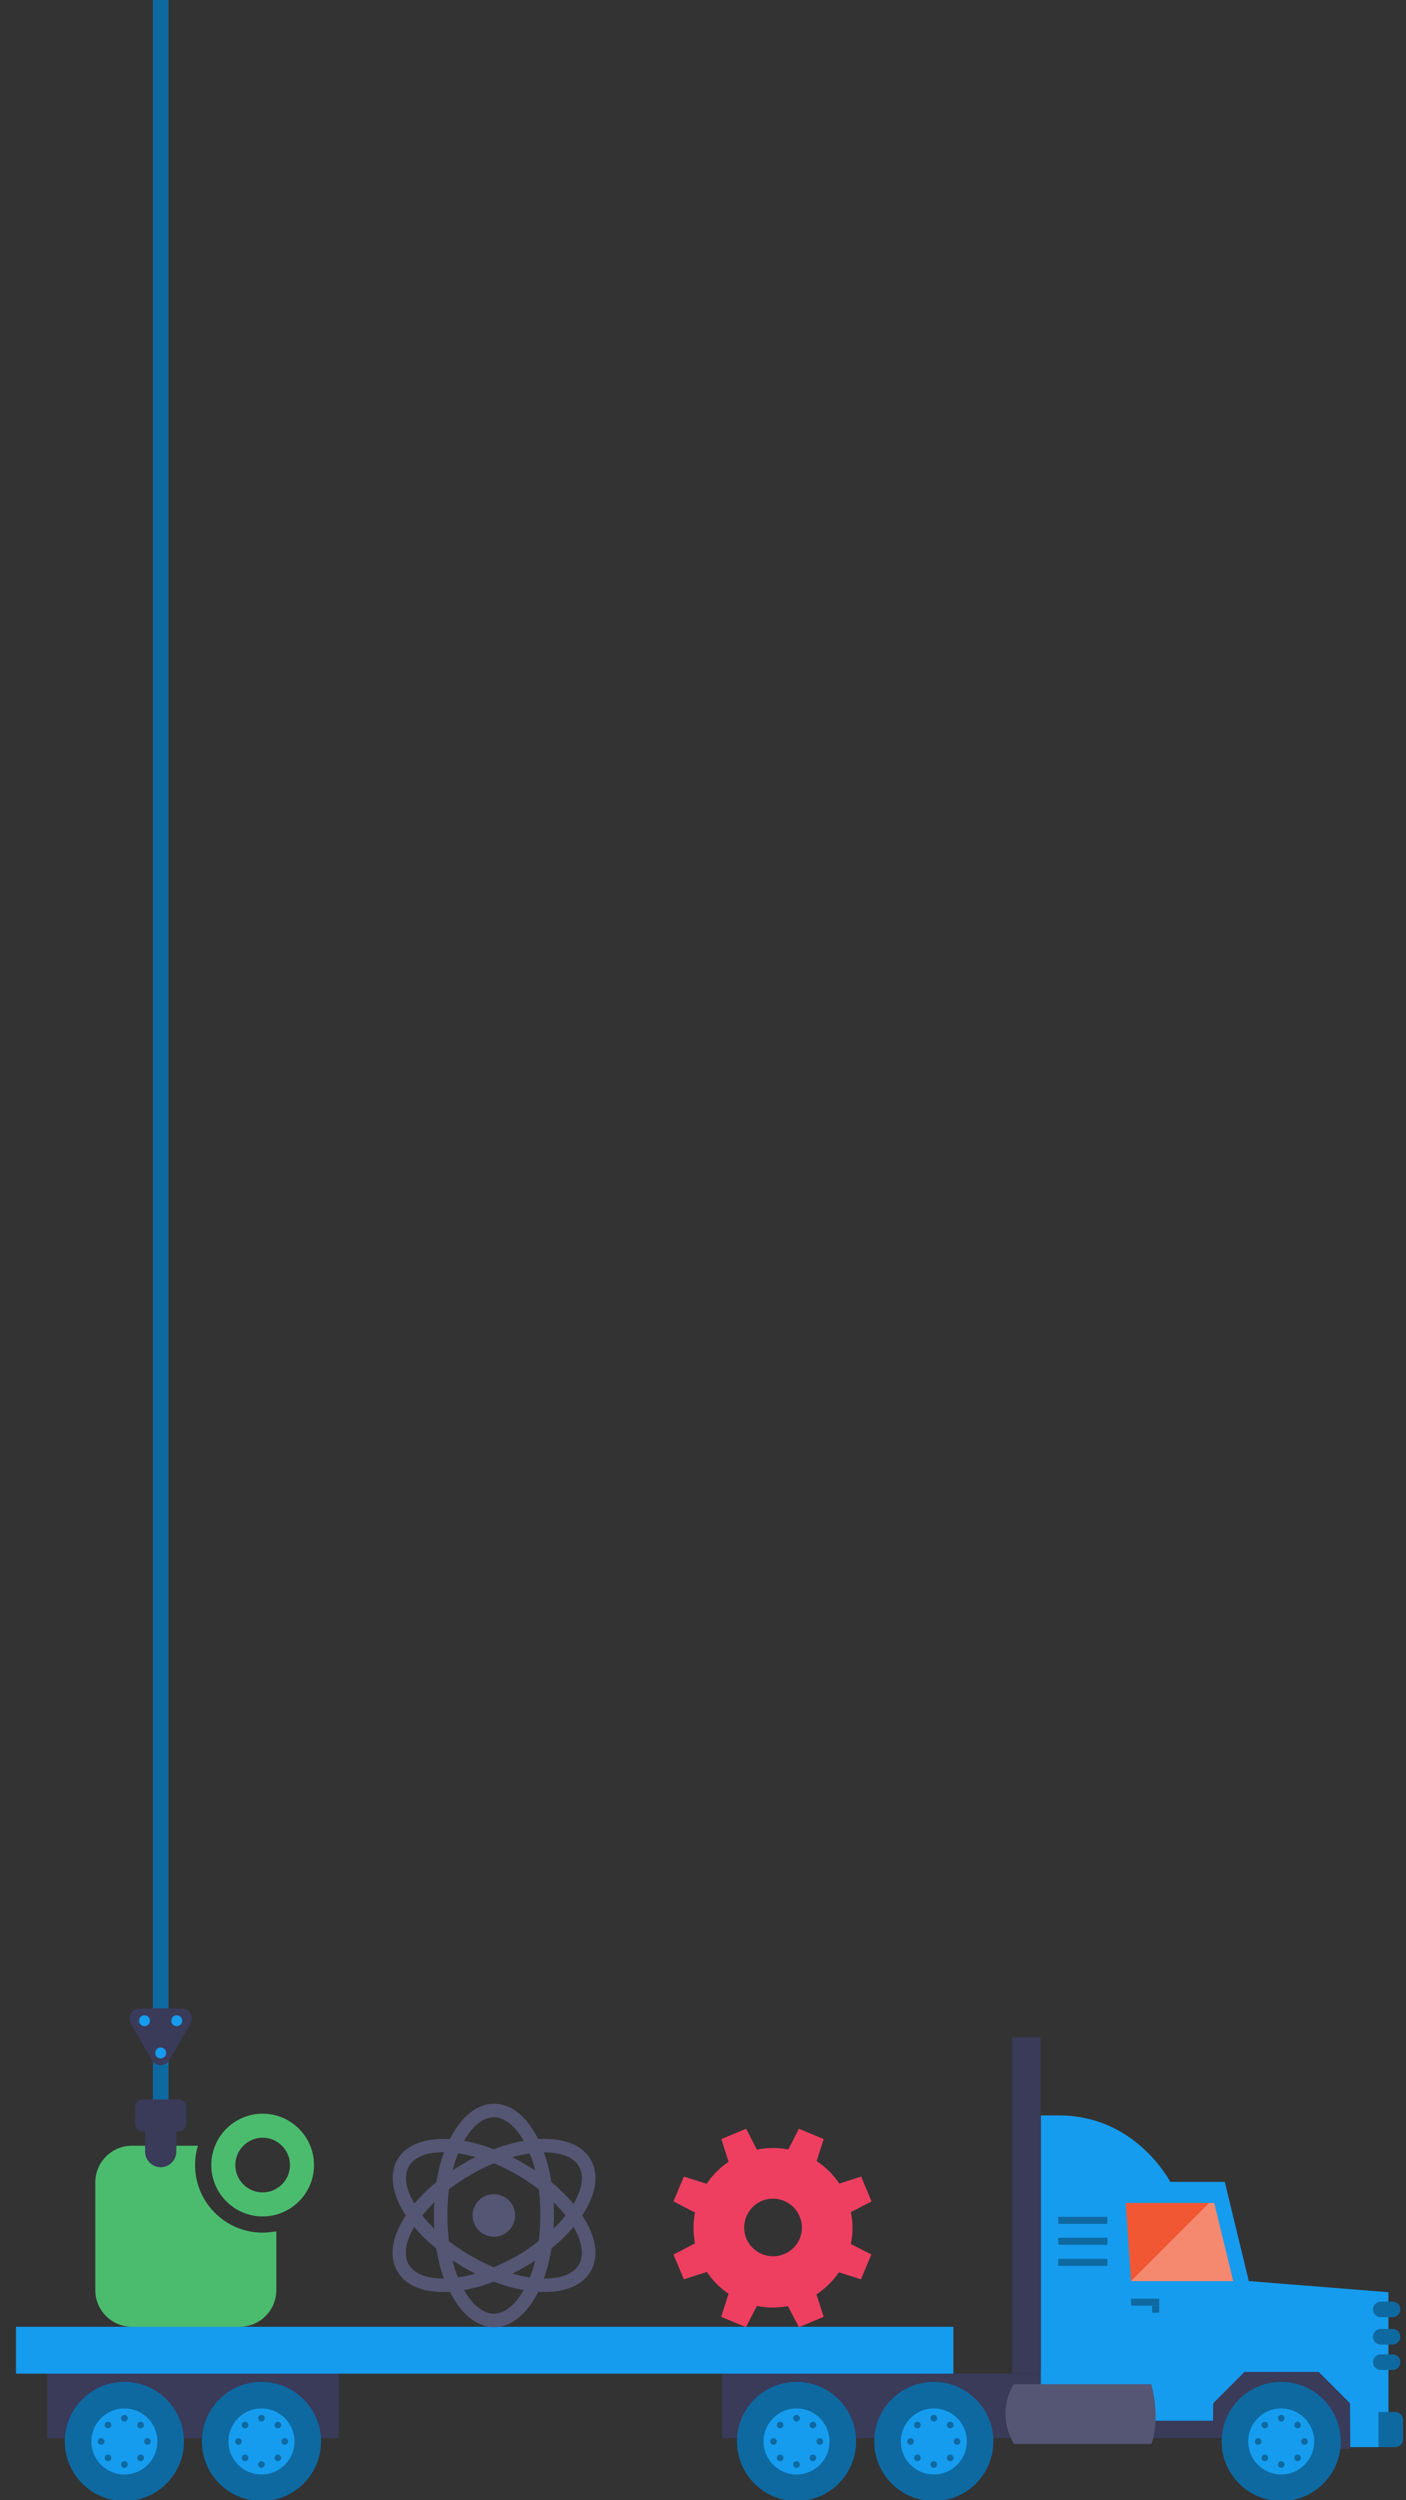 <?xml version="1.0" encoding="utf-8"?>
<!-- Generator: Adobe Illustrator 19.1.0, SVG Export Plug-In . SVG Version: 6.00 Build 0)  -->
<svg version="1.1" id="Layer_1" xmlns="http://www.w3.org/2000/svg" xmlns:xlink="http://www.w3.org/1999/xlink" x="0px" y="0px"
	 viewBox="-239 -584 720 1280" style="enable-background:new -239 -584 720 1280;" xml:space="preserve">
<rect x="-239" y="-584" width="720" height="1280" fill="#333333" stroke="none"/>
<style type="text/css">
	.st0{fill:#3A3A59;}
	.st1{fill:#169CEE;}
	.st2{fill:#0E69A1;}
	.st3{fill:#F15732;}
	.st4{opacity:0.3;fill:#FFFFFF;enable-background:new    ;}
	.st5{fill:#555574;}
	.st6{fill:none;stroke:#0E69A1;stroke-width:8;stroke-linecap:round;stroke-miterlimit:10;}
	.st7{fill:#EF3F61;}
	.st8{fill:#4BBC6E;}
	.st9{fill:none;stroke:#3A3A59;stroke-width:16;stroke-linecap:round;stroke-miterlimit:10;}
	.st10{fill:none;stroke:#0E69A1;stroke-width:8;stroke-miterlimit:10;}
	.st11{fill:#159CEE;}
</style>
<g id="center">
	<g id="truck">
		<g id="group">
			<rect x="-214.8" y="631.2" class="st0" width="149.2" height="33"/>
			<polygon class="st0" points="461.9,664.2 130.8,664.2 130.8,631.2 446.6,631.2 461.8,646.3 			"/>
			<rect x="-230.8" y="607.2" class="st1" width="480" height="24"/>
			<path id="fix_1_" class="st1" d="M400.5,583.8L388.2,533h-27.9c-0.1,0-17.5-34-56.9-34c-4.6,0-9.4,0-9.4,0v34v122.3h106.5v13.5
				H472v-79.3L400.5,583.8z"/>
			<rect x="279.3" y="459" class="st0" width="14.6" height="172.2"/>
			<g>
				<circle class="st2" cx="-105.1" cy="665.9" r="30.5"/>
				<circle class="st1" cx="-105.1" cy="665.9" r="16.9"/>
				<g>
					<circle class="st2" cx="-93.2" cy="665.9" r="1.7"/>
					<circle class="st2" cx="-116.9" cy="665.9" r="1.7"/>
					<circle class="st2" cx="-105.1" cy="677.7" r="1.7"/>
					<circle class="st2" cx="-105.1" cy="654" r="1.7"/>
					<circle class="st2" cx="-96.7" cy="657.5" r="1.7"/>
					<circle class="st2" cx="-113.5" cy="674.3" r="1.7"/>
					<circle class="st2" cx="-96.7" cy="674.3" r="1.7"/>
					<circle class="st2" cx="-113.5" cy="657.5" r="1.7"/>
				</g>
			</g>
			<g>
				<circle class="st2" cx="-175.3" cy="665.9" r="30.5"/>
				<circle class="st1" cx="-175.3" cy="665.9" r="16.9"/>
				<g>
					<circle class="st2" cx="-163.5" cy="665.9" r="1.7"/>
					<circle class="st2" cx="-187.2" cy="665.9" r="1.7"/>
					<circle class="st2" cx="-175.3" cy="677.7" r="1.7"/>
					<circle class="st2" cx="-175.3" cy="654" r="1.7"/>
					<circle class="st2" cx="-167" cy="657.5" r="1.7"/>
					<circle class="st2" cx="-183.7" cy="674.3" r="1.7"/>
					<circle class="st2" cx="-167" cy="674.3" r="1.7"/>
					<circle class="st2" cx="-183.7" cy="657.5" r="1.7"/>
				</g>
			</g>
			<g>
				<circle class="st2" cx="239.2" cy="665.9" r="30.5"/>
				<circle class="st1" cx="239.2" cy="665.9" r="16.9"/>
				<g>
					<circle class="st2" cx="251.1" cy="665.9" r="1.7"/>
					<circle class="st2" cx="227.3" cy="665.9" r="1.7"/>
					<circle class="st2" cx="239.2" cy="677.7" r="1.7"/>
					<circle class="st2" cx="239.2" cy="654" r="1.7"/>
					<circle class="st2" cx="247.6" cy="657.5" r="1.7"/>
					<circle class="st2" cx="230.8" cy="674.3" r="1.7"/>
					<circle class="st2" cx="247.6" cy="674.3" r="1.7"/>
					<circle class="st2" cx="230.8" cy="657.5" r="1.7"/>
				</g>
			</g>
			<g>
				<circle class="st2" cx="168.9" cy="665.9" r="30.5"/>
				<circle class="st1" cx="168.9" cy="665.9" r="16.9"/>
				<g>
					<circle class="st2" cx="180.8" cy="665.9" r="1.7"/>
					<circle class="st2" cx="157.1" cy="665.9" r="1.7"/>
					<circle class="st2" cx="168.9" cy="677.7" r="1.7"/>
					<circle class="st2" cx="168.9" cy="654" r="1.7"/>
					<circle class="st2" cx="177.3" cy="657.5" r="1.7"/>
					<circle class="st2" cx="160.5" cy="674.3" r="1.7"/>
					<circle class="st2" cx="177.3" cy="674.3" r="1.7"/>
					<circle class="st2" cx="160.5" cy="657.5" r="1.7"/>
				</g>
			</g>
			<rect x="302.9" y="550.9" class="st2" width="25.2" height="3.6"/>
			<rect x="302.9" y="561.6" class="st2" width="25.2" height="3.6"/>
			<rect x="302.9" y="572.4" class="st2" width="25.2" height="3.6"/>
			<polygon class="st3" points="340.2,583.8 392.5,583.8 382.8,543.8 337.5,543.8 			"/>
			<polygon class="st4" points="340.2,583.8 392.5,583.8 382.8,543.8 380.2,543.8 			"/>
			<rect x="340.2" y="592.8" class="st2" width="14.4" height="3.6"/>
			<rect x="351" y="596.4" class="st2" width="3.6" height="3.6"/>
			<path class="st5" d="M350.6,636.6h-70.3c0,0-4.4,5.5-4.4,15.3c0,8.7,4.4,15.3,4.4,15.3h70.3c0,0,2.2-4.3,2.2-15.3
				C352.7,644.2,350.6,636.6,350.6,636.6z"/>
			<polygon class="st0" points="452.5,669.7 428.8,669.7 396.4,664.2 382,664.2 382.3,646.3 398.3,630.3 436.3,630.3 452.3,646.3 
							"/>
			<g>
				<circle class="st2" cx="417.1" cy="665.9" r="30.5"/>
				<circle class="st1" cx="417.1" cy="665.9" r="16.9"/>
				<g>
					<circle class="st2" cx="429" cy="665.9" r="1.7"/>
					<circle class="st2" cx="405.3" cy="665.9" r="1.7"/>
					<circle class="st2" cx="417.1" cy="677.7" r="1.7"/>
					<circle class="st2" cx="417.1" cy="654" r="1.7"/>
					<circle class="st2" cx="425.5" cy="657.5" r="1.7"/>
					<circle class="st2" cx="408.7" cy="674.3" r="1.7"/>
					<circle class="st2" cx="425.5" cy="674.3" r="1.7"/>
					<circle class="st2" cx="408.7" cy="657.5" r="1.7"/>
				</g>
			</g>
			<path class="st2" d="M475.5,650.8h-8.6v18h8.6c2.2,0,4-1.8,4-4v-10C479.5,652.6,477.7,650.8,475.5,650.8z"/>
			<line class="st6" x1="474.1" y1="598.3" x2="468.1" y2="598.3"/>
			<line class="st6" x1="474.1" y1="612.3" x2="468.1" y2="612.3"/>
			<line class="st6" x1="474.1" y1="625.3" x2="468.1" y2="625.3"/>
		</g>
		<path class="st7" d="M207.3,543l-5.3-12.7l-11.2,3.6c-3.1-4.7-7-8.5-11.6-11.5l3.6-11.3l-12.7-5.3l-5.4,10.6
			c-5.2-1-10.7-1-16.1,0.1l-5.5-10.7l-12.7,5.3l3.7,11.6c-4.5,3.1-8.3,6.9-11.2,11.3l-11.7-3.7l-5.3,12.7l11,5.7
			c-1,5.1-1,10.5,0,15.8l-11,5.7l5.3,12.7l11.8-3.8c3,4.5,6.8,8.3,11.1,11.2l-3.8,11.8l12.7,5.3l5.6-10.9c5.2,1.1,10.6,1.1,15.9,0.1
			l5.6,10.8l12.7-5.3l-3.7-11.5c4.6-3,8.5-6.9,11.5-11.3l11.3,3.6l5.3-12.7l-10.5-5.4c1.1-5.3,1.2-10.8,0-16.3L207.3,543z
			 M162.5,570c-7.5,3.1-16.2-0.5-19.3-8c-3.1-7.5,0.5-16.2,8-19.3c7.5-3.1,16.2,0.5,19.3,8C173.7,558.3,170.1,566.9,162.5,570z"/>
		<g>
			<path class="st5" d="M59.1,550.2c0.1-0.1,0.2-0.3,0.3-0.4c7-10.7,8.4-20.7,4.1-28.2c-4-6.9-12.3-10.6-23.6-10.6
				c-1.1,0-2.2,0-3.3,0.1C31,499.9,23,493,14,493s-17,6.9-22.6,18.1c-1.1-0.1-2.3-0.1-3.3-0.1c-11.3,0-19.6,3.8-23.6,10.6
				c-4.5,7.8-2.5,18.2,4.3,28.6c-6.9,10.4-8.9,20.8-4.3,28.6c4,6.9,12.3,10.6,23.6,10.6c1.1,0,2.2,0,3.3-0.1
				C-3,600.5,5,607.4,14,607.4s17-6.9,22.6-18.1c1.1,0.1,2.3,0.1,3.3,0.1c11.3,0,19.6-3.8,23.6-10.6c4.3-7.5,2.9-17.5-4.1-28.2
				C59.3,550.5,59.2,550.3,59.1,550.2z M39.9,517.9c8.7,0,14.9,2.6,17.6,7.2c2.7,4.7,1.7,11.6-2.8,19.2c-3.2-3.8-7-7.6-11.3-11.1
				c-0.9-5.5-2.2-10.7-3.9-15.4C39.6,517.9,39.7,517.9,39.9,517.9z M25.8,570.8c-3.9,2.3-7.9,4.2-11.9,5.9c-4-1.6-8-3.6-11.9-5.9
				c-4-2.3-7.7-4.8-11.1-7.4c-0.5-4.2-0.8-8.6-0.8-13.3s0.3-9.1,0.8-13.3c3.3-2.6,7-5,11.1-7.4c3.9-2.3,7.9-4.2,11.9-5.9
				c4,1.6,8,3.6,11.9,5.9c4,2.3,7.7,4.8,11.1,7.4c0.5,4.1,0.8,8.6,0.8,13.2s-0.3,9.1-0.8,13.2C33.5,566,29.8,568.6,25.8,570.8z
				 M35.1,573.2c-0.8,3.1-1.7,6-2.8,8.7c-2.9-0.4-5.8-1.1-8.9-1.9c2-1,4-2,5.9-3.2C31.3,575.7,33.2,574.5,35.1,573.2z M4.4,580
				c-3,0.9-6,1.5-8.9,1.9c-1.1-2.6-2-5.5-2.8-8.7c1.9,1.2,3.8,2.4,5.8,3.6S2.5,579,4.4,580z M-16.6,557c-2.3-2.3-4.4-4.5-6.1-6.8
				c1.8-2.2,3.8-4.5,6.1-6.8c-0.1,2.2-0.2,4.5-0.2,6.8S-16.8,554.7-16.6,557z M-7.2,527.1c0.8-3.1,1.7-6,2.8-8.7
				c2.9,0.4,5.8,1.1,8.9,1.9c-2,1-4,2-5.9,3.2C-3.5,524.7-5.4,525.9-7.2,527.1z M23.4,520.4c3-0.9,6-1.5,8.9-1.9
				c1.1,2.7,2,5.6,2.8,8.7c-1.9-1.2-3.8-2.4-5.8-3.6S25.4,521.4,23.4,520.4z M44.5,543.5c2.2,2.2,4.3,4.4,6.1,6.7
				c-1.8,2.3-3.8,4.5-6.1,6.7c0.1-2.2,0.2-4.4,0.2-6.7S44.6,545.7,44.5,543.5z M13.9,499.9c5.3,0,10.9,4.4,15.3,12.1
				c-4.9,0.9-10.1,2.3-15.3,4.3c-5.2-2-10.3-3.4-15.3-4.3C3,504.3,8.6,499.9,13.9,499.9z M-29.6,525c2.7-4.6,8.9-7.2,17.6-7.2
				c0.1,0,0.3,0,0.4,0c-1.7,4.6-3,9.8-3.9,15.3c-4.3,3.5-8.1,7.3-11.3,11C-31.3,536.6-32.3,529.7-29.6,525z M-12.1,582.5
				c-8.7,0-14.9-2.6-17.6-7.2c-2.7-4.6-1.7-11.6,2.8-19.2c3.2,3.8,7,7.5,11.3,11c0.9,5.5,2.2,10.7,3.9,15.3
				C-11.8,582.5-11.9,582.5-12.1,582.5z M13.9,600.5c-5.3,0-10.9-4.4-15.3-12.1c4.9-0.9,10.1-2.3,15.3-4.3c5.2,2,10.3,3.4,15.3,4.3
				C24.8,596.1,19.3,600.5,13.9,600.5z M57.5,575.3c-2.7,4.6-8.9,7.2-17.6,7.2c-0.1,0-0.3,0-0.4,0c1.7-4.7,3-9.8,3.9-15.4
				c4.3-3.5,8.1-7.2,11.3-11.1C59.1,563.7,60.2,570.6,57.5,575.3z"/>
			<circle class="st5" cx="13.9" cy="550.2" r="10.9"/>
		</g>
	</g>
	<g id="pushOne">
		<g>
			<path class="st8" d="M-104.5,559c-19.1,0-34.6-15.5-34.6-34.6c0-3.4,0.5-6.8,1.5-9.9h-33.8c-10.4,0-18.8,8.4-18.8,18.8v55.1
				c0,10.4,8.4,18.8,18.8,18.8h55.1c10.4,0,18.8-8.4,18.8-18.8v-30.1C-99.8,558.7-102.1,559-104.5,559z"/>
		</g>
		<path class="st8" d="M-104.5,498.1c-14.5,0-26.3,11.8-26.3,26.3s11.8,26.3,26.3,26.3s26.3-11.8,26.3-26.3S-90,498.1-104.5,498.1z
			 M-104.5,538.4c-7.7,0-14-6.3-14-14s6.3-14,14-14s14,6.3,14,14S-96.8,538.4-104.5,538.4z"/>
	</g>
	<g id="middleLineOne">
		<line class="st9" x1="-156.7" y1="517.5" x2="-156.7" y2="497.5"/>
		<line class="st10" x1="-156.7" y1="450.2" x2="-156.7" y2="-586"/>
		<line class="st10" x1="-156.7" y1="458.4" x2="-156.7" y2="499"/>
		<path class="st0" d="M-141.4,451.9l-10.9,18.8c-2,3.4-6.9,3.4-8.9,0l-10.8-18.8c-2-3.4,0.5-7.7,4.4-7.7h21.8
			C-141.9,444.2-139.5,448.5-141.4,451.9z"/>
		<path class="st0" d="M-147.6,490.8h-18.3c-2.2,0-4,1.8-4,4v8.4c0,2.2,1.8,4,4,4h18.3c2.2,0,4-1.8,4-4v-8.4
			C-143.6,492.6-145.4,490.8-147.6,490.8z"/>
		<circle class="st11" cx="-156.7" cy="467" r="2.8"/>
		<circle class="st11" cx="-165" cy="450.5" r="2.8"/>
		<circle class="st11" cx="-148.5" cy="450.5" r="2.8"/>
	</g>
</g>
</svg>
